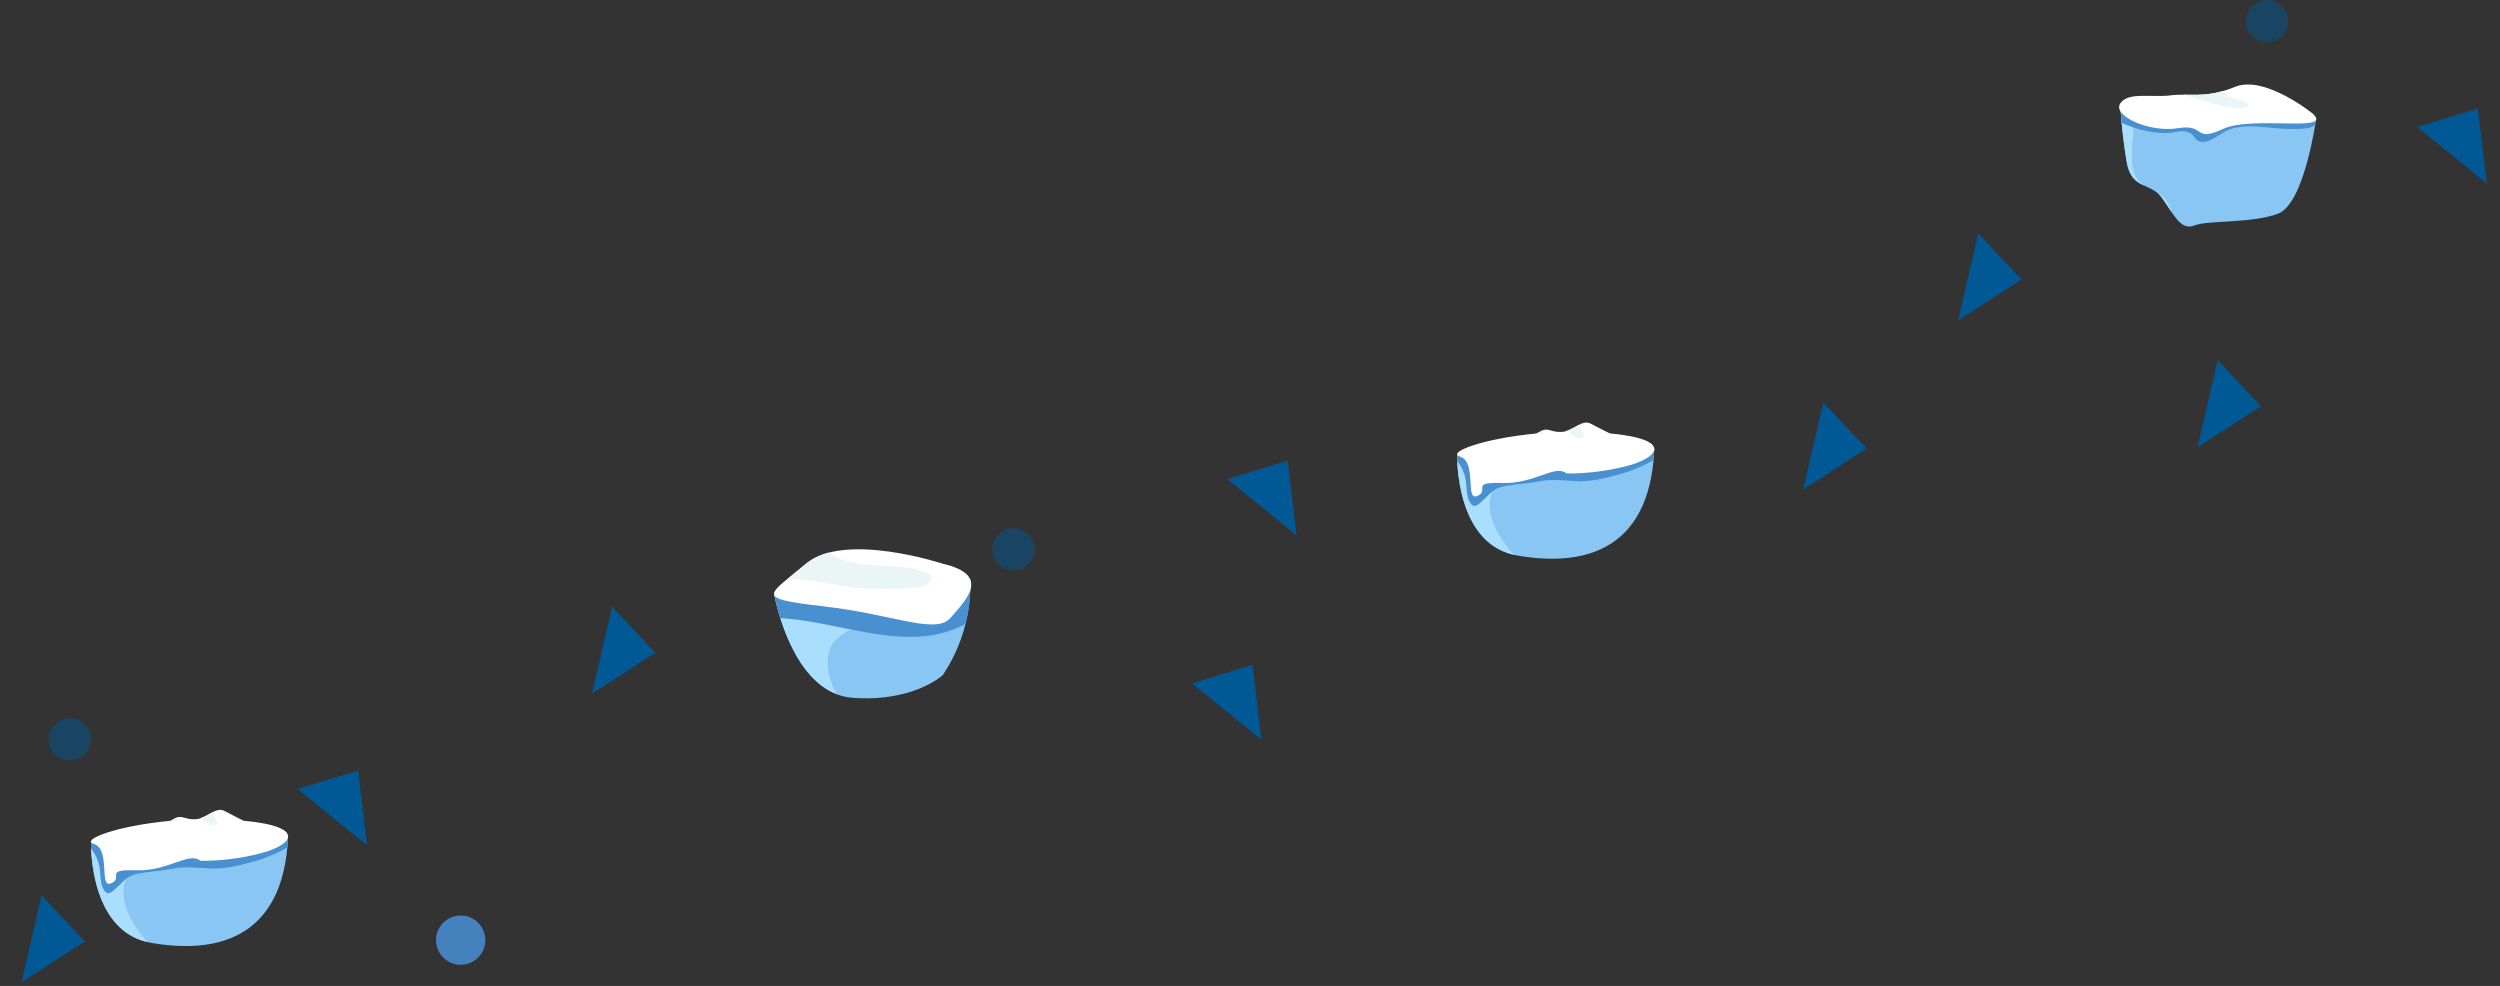 <svg width="355" height="140" viewBox="0 0 355 140" fill="none" xmlns="http://www.w3.org/2000/svg">
<rect x="0" y="0" width="355" height="140" fill="#333333" stroke="none"/>
<path d="M328.857 17.068C328.857 17.068 327.223 28.951 323.468 30.349C319.713 31.747 313.516 31.245 311.596 32.016C309.676 32.787 308.716 30.522 307.058 28.164C305.399 25.807 302.692 27.016 301.993 23.008C301.294 18.999 301.057 14.73 301.057 14.73L328.857 17.068Z" fill="#89C6F4"/>
<path d="M302.792 14.859C303.142 16.301 303.021 17.867 302.885 19.369C302.762 20.413 302.71 21.463 302.728 22.514C302.714 23.476 302.948 24.426 303.407 25.273C303.706 25.727 304.101 26.11 304.563 26.397C303.435 25.879 302.391 25.285 301.997 23.008C301.545 20.266 301.232 17.503 301.057 14.73L302.792 14.859Z" fill="#A9DEFF"/>
<path d="M307.118 27.931C307.741 28.509 308.17 29.265 308.347 30.096C307.945 29.506 307.543 28.839 307.057 28.164C306.86 27.884 306.626 27.63 306.363 27.409C306.627 27.564 306.88 27.738 307.118 27.931V27.931Z" fill="#A9DEFF"/>
<path d="M327.371 18.236C326.75 18.31 326.125 18.339 325.5 18.325C324.05 18.325 322.604 18.144 321.162 18.024C319.935 17.877 318.693 17.913 317.476 18.128C316.996 18.225 316.532 18.388 316.098 18.614C315.72 18.815 315.359 19.048 314.994 19.269C314.295 19.69 313.411 20.269 312.548 20.136C312.346 20.095 312.156 20.013 311.988 19.895C311.82 19.776 311.678 19.625 311.572 19.449C311.328 19.074 310.95 18.805 310.516 18.698C309.936 18.61 309.345 18.639 308.776 18.783C308.113 18.894 307.439 18.925 306.768 18.875C305.518 18.79 304.283 18.547 303.094 18.152C302.479 17.943 301.889 17.694 301.274 17.449C301.122 15.843 301.057 14.71 301.057 14.71L328.857 17.068C328.857 17.068 328.825 17.321 328.757 17.742C328.351 18.034 327.87 18.205 327.371 18.236V18.236Z" fill="#4990D1"/>
<path d="M328.388 16.116C328.388 16.116 321.58 10.605 317.367 12.336C313.154 14.068 310.889 13.2 308.186 13.541C305.483 13.883 302.138 12.999 301.057 14.726C299.977 16.453 305.27 18.875 309.267 18.204C313.263 17.534 311.427 20.293 315.64 18.321C319.853 16.349 331.52 18.923 328.388 16.116Z" fill="white"/>
<path d="M316.198 13.429C316.813 13.883 317.636 14.019 318.339 14.3C318.651 14.399 318.943 14.554 319.198 14.758C319.339 14.891 319.315 14.991 319.158 15.112C318.757 15.425 318.046 15.353 317.552 15.321C316.109 15.165 314.685 14.865 313.303 14.425C312.214 14.112 311.098 13.766 309.969 13.445C311.612 13.445 313.299 13.59 315.592 12.939C315.783 13.116 315.986 13.279 316.198 13.429Z" fill="#EAF5F5"/>
<path d="M280.909 33.131L278.06 45.5L287.059 39.69L280.909 33.131Z" fill="#005895"/>
<path d="M314.909 51.131L312.06 63.5L321.059 57.69L314.909 51.131Z" fill="#005895"/>
<path d="M5.909 127.131L3.06 139.5L12.059 133.69L5.909 127.131Z" fill="#005895"/>
<path d="M343.261 18.041L353.114 26.043L351.858 15.405L343.261 18.041Z" fill="#005895"/>
<path d="M42.261 112.041L52.114 120.043L50.858 109.405L42.261 112.041Z" fill="#005895"/>
<circle opacity="0.5" r="3" transform="matrix(-1 0 0 1 321.915 3)" fill="#005895"/>
<path d="M206.921 64.575C206.921 64.575 206.554 77.306 215.385 78.87C224.216 80.434 234.305 78.735 234.915 63.702L206.921 64.575Z" fill="#89C6F4"/>
<path d="M206.921 64.575L232.168 63.779C231.757 64.274 231.343 64.768 230.928 65.263C230.398 65.451 229.866 65.627 229.323 65.775C226.653 66.507 223.883 66.739 221.129 66.931C219.981 67.012 218.83 67.085 217.677 67.15C216.707 67.175 215.743 67.314 214.805 67.561C213.894 67.809 213.074 68.316 212.446 69.021C211.822 69.778 211.495 70.737 211.526 71.718C211.546 73.797 212.638 75.816 213.848 77.448C214.195 77.912 214.57 78.354 214.97 78.773C206.564 76.895 206.921 64.575 206.921 64.575Z" fill="#A9DEFF"/>
<path d="M258.909 57.131L256.06 69.5L265.059 63.69L258.909 57.131Z" fill="#005895"/>
<path d="M174.261 68.041L184.114 76.043L182.858 65.405L174.261 68.041Z" fill="#005895"/>
<path d="M207.349 69.159C207.241 68.606 207.16 68.074 207.096 67.585C207.233 68.1 207.318 68.627 207.349 69.159Z" fill="#4990D1"/>
<path d="M229.781 67.4C227.998 67.888 226.131 68.36 224.273 68.333C222.588 68.31 220.933 68.026 219.261 68.242C218.425 68.35 217.606 68.535 216.77 68.63C215.934 68.724 215.119 68.802 214.296 68.937C213.63 69.001 212.98 69.18 212.375 69.466C211.976 69.716 211.61 70.015 211.286 70.356C210.949 70.693 210.612 71.03 210.238 71.367C210.005 71.566 209.668 71.856 209.341 71.835C208.92 71.808 208.667 71.215 208.525 70.882C208.259 70.15 208.273 69.351 208.188 68.589C208.084 67.454 207.644 66.376 206.924 65.492C206.904 64.922 206.924 64.582 206.924 64.582L234.901 63.699C234.878 64.265 234.837 64.811 234.79 65.34C233.218 66.244 231.534 66.936 229.781 67.4Z" fill="#4990D1"/>
<path d="M218.085 61.565C218.292 61.506 218.491 61.42 218.675 61.309C219.734 60.571 220.168 61.407 221.739 61.336C223.31 61.265 224.638 59.482 225.865 60.149C227.092 60.817 228.592 61.541 228.592 61.541C237.962 62.421 235.333 65.131 230.796 66.223C228.073 66.914 225.273 67.254 222.464 67.234C220.778 65.886 217.964 68.734 213.295 68.583C208.627 68.431 211.63 69.594 209.797 70.416C207.963 71.239 209.797 65.583 207.299 64.825C205.438 64.241 210.558 62.276 218.085 61.565Z" fill="white"/>
<path d="M224.867 61.801C224.914 61.895 224.938 61.929 224.867 62C224.702 62.119 224.509 62.195 224.307 62.222C224.054 62.232 223.806 62.147 223.613 61.983C223.236 61.72 222.871 61.46 222.521 61.174C223.109 60.924 223.681 60.638 224.233 60.318C224.252 60.507 224.299 60.692 224.375 60.867C224.467 61.09 224.58 61.303 224.712 61.504C224.769 61.6 224.82 61.699 224.867 61.801V61.801Z" fill="#EAF5F5"/>
<path d="M218.904 61.184C218.982 61.277 219.078 61.353 219.187 61.407C219.248 61.44 219.4 61.498 219.443 61.568H219.406C219.335 61.568 219.258 61.592 219.184 61.592C218.993 61.595 218.803 61.582 218.614 61.555L218.26 61.494C218.406 61.446 218.545 61.38 218.675 61.299C218.752 61.245 218.827 61.201 218.897 61.16L218.904 61.184Z" fill="#EAF5F5"/>
<path d="M137.789 82.286C137.928 87.114 136.557 91.865 133.868 95.876C133.868 95.876 129.672 99.751 121.034 99.085C112.396 98.418 109.946 84.443 109.946 84.443L137.789 82.286Z" fill="#89C6F4"/>
<path d="M132.932 82.66C132.39 83.908 131.702 85.092 131.056 86.29L130.572 86.425C128.493 86.967 126.383 87.402 124.322 88.022C122.443 88.593 120.472 89.299 118.957 90.593C117.442 91.887 117.288 93.951 117.727 95.772C117.961 96.737 118.314 97.669 118.778 98.546C111.951 95.901 109.951 84.418 109.951 84.418L132.932 82.66Z" fill="#A9DEFF"/>
<path d="M111.669 87.829L110.803 87.776C110.45 86.681 110.164 85.565 109.947 84.435L137.787 82.296C137.877 84.411 137.647 86.528 137.106 88.574C129.494 92.863 119.78 88.478 111.669 87.829Z" fill="#4990D1"/>
<path d="M133.867 80.047C133.867 80.047 119.928 75.441 114.448 80.047C108.969 84.653 106.987 84.945 117.022 86.108C127.058 87.27 132.894 90.175 135.001 87.708C137.108 85.241 140.865 81.676 133.867 80.047Z" fill="white"/>
<path d="M120.441 79.734C122.012 80.056 123.605 80.254 125.207 80.326C127.257 80.483 129.485 80.497 131.403 81.27C132.084 81.541 132.633 82.048 131.966 82.672C131.204 83.385 130.116 83.431 129.132 83.513C128.006 83.606 126.872 83.616 125.742 83.609C124.612 83.602 123.542 83.609 122.448 83.545C120.288 83.388 118.17 82.921 116.031 82.582C114.651 82.346 113.256 82.213 111.856 82.183C112.569 81.595 113.46 80.896 114.469 80.044C115.427 79.281 116.543 78.742 117.735 78.465C118.518 79.106 119.448 79.542 120.441 79.734V79.734Z" fill="#EAF5F5"/>
<path d="M86.909 86.131L84.06 98.5L93.059 92.69L86.909 86.131Z" fill="#005895"/>
<path d="M169.261 97.041L179.114 105.043L177.858 94.405L169.261 97.041Z" fill="#005895"/>
<circle opacity="0.5" r="3" transform="matrix(-1 0 0 1 143.915 78)" fill="#005895"/>
<circle opacity="0.5" r="3" transform="matrix(-1 0 0 1 9.915 105)" fill="#005895"/>
<path d="M12.921 119.575C12.921 119.575 12.554 132.306 21.385 133.87C30.216 135.434 40.305 133.735 40.915 118.702L12.921 119.575Z" fill="#89C6F4"/>
<path d="M12.921 119.575L38.168 118.78C37.757 119.274 37.343 119.768 36.928 120.263C36.398 120.451 35.866 120.627 35.323 120.775C32.653 121.506 29.883 121.739 27.129 121.931C25.98 122.012 24.83 122.085 23.677 122.15C22.707 122.176 21.743 122.314 20.805 122.561C19.894 122.809 19.074 123.316 18.446 124.021C17.822 124.779 17.495 125.737 17.526 126.718C17.546 128.797 18.638 130.816 19.848 132.448C20.195 132.912 20.57 133.354 20.971 133.773C12.564 131.895 12.921 119.575 12.921 119.575Z" fill="#A9DEFF"/>
<path d="M13.349 124.159C13.241 123.607 13.16 123.074 13.096 122.585C13.233 123.1 13.318 123.627 13.349 124.159Z" fill="#4990D1"/>
<path d="M35.781 122.4C33.998 122.889 32.131 123.36 30.273 123.333C28.588 123.31 26.933 123.027 25.261 123.242C24.425 123.35 23.606 123.536 22.77 123.63C21.934 123.724 21.119 123.802 20.296 123.937C19.63 124.002 18.98 124.181 18.375 124.466C17.976 124.716 17.61 125.015 17.286 125.356C16.949 125.693 16.612 126.03 16.238 126.367C16.005 126.566 15.668 126.856 15.341 126.836C14.92 126.809 14.667 126.215 14.525 125.882C14.259 125.15 14.273 124.351 14.188 123.59C14.085 122.454 13.644 121.376 12.924 120.492C12.904 119.922 12.924 119.582 12.924 119.582L40.901 118.699C40.878 119.265 40.837 119.811 40.79 120.34C39.218 121.244 37.534 121.937 35.781 122.4Z" fill="#4990D1"/>
<path d="M24.085 116.565C24.293 116.506 24.491 116.42 24.675 116.309C25.733 115.571 26.168 116.407 27.739 116.336C29.31 116.265 30.638 114.482 31.865 115.149C33.092 115.817 34.592 116.541 34.592 116.541C43.962 117.421 41.333 120.131 36.796 121.223C34.073 121.914 31.273 122.254 28.464 122.235C26.779 120.886 23.964 123.735 19.295 123.583C14.627 123.431 17.63 124.594 15.797 125.417C13.963 126.239 15.797 120.583 13.299 119.824C11.438 119.241 16.558 117.276 24.085 116.565Z" fill="white"/>
<path d="M30.867 116.801C30.914 116.895 30.938 116.929 30.867 117C30.702 117.119 30.509 117.196 30.307 117.222C30.054 117.232 29.806 117.147 29.613 116.983C29.235 116.72 28.872 116.461 28.521 116.174C29.109 115.924 29.68 115.638 30.233 115.318C30.252 115.507 30.299 115.693 30.375 115.867C30.467 116.09 30.58 116.303 30.712 116.504C30.769 116.601 30.82 116.7 30.867 116.801V116.801Z" fill="#EAF5F5"/>
<path d="M24.904 116.184C24.982 116.277 25.078 116.353 25.187 116.406C25.248 116.44 25.399 116.497 25.443 116.568H25.406C25.335 116.568 25.258 116.592 25.184 116.592C24.993 116.595 24.803 116.582 24.614 116.555L24.26 116.494C24.406 116.446 24.545 116.38 24.675 116.299C24.752 116.245 24.826 116.201 24.897 116.16L24.904 116.184Z" fill="#EAF5F5"/>
<circle r="3.5" transform="matrix(-1 0 0 1 65.415 133.5)" fill="#4481BD"/>
</svg>

